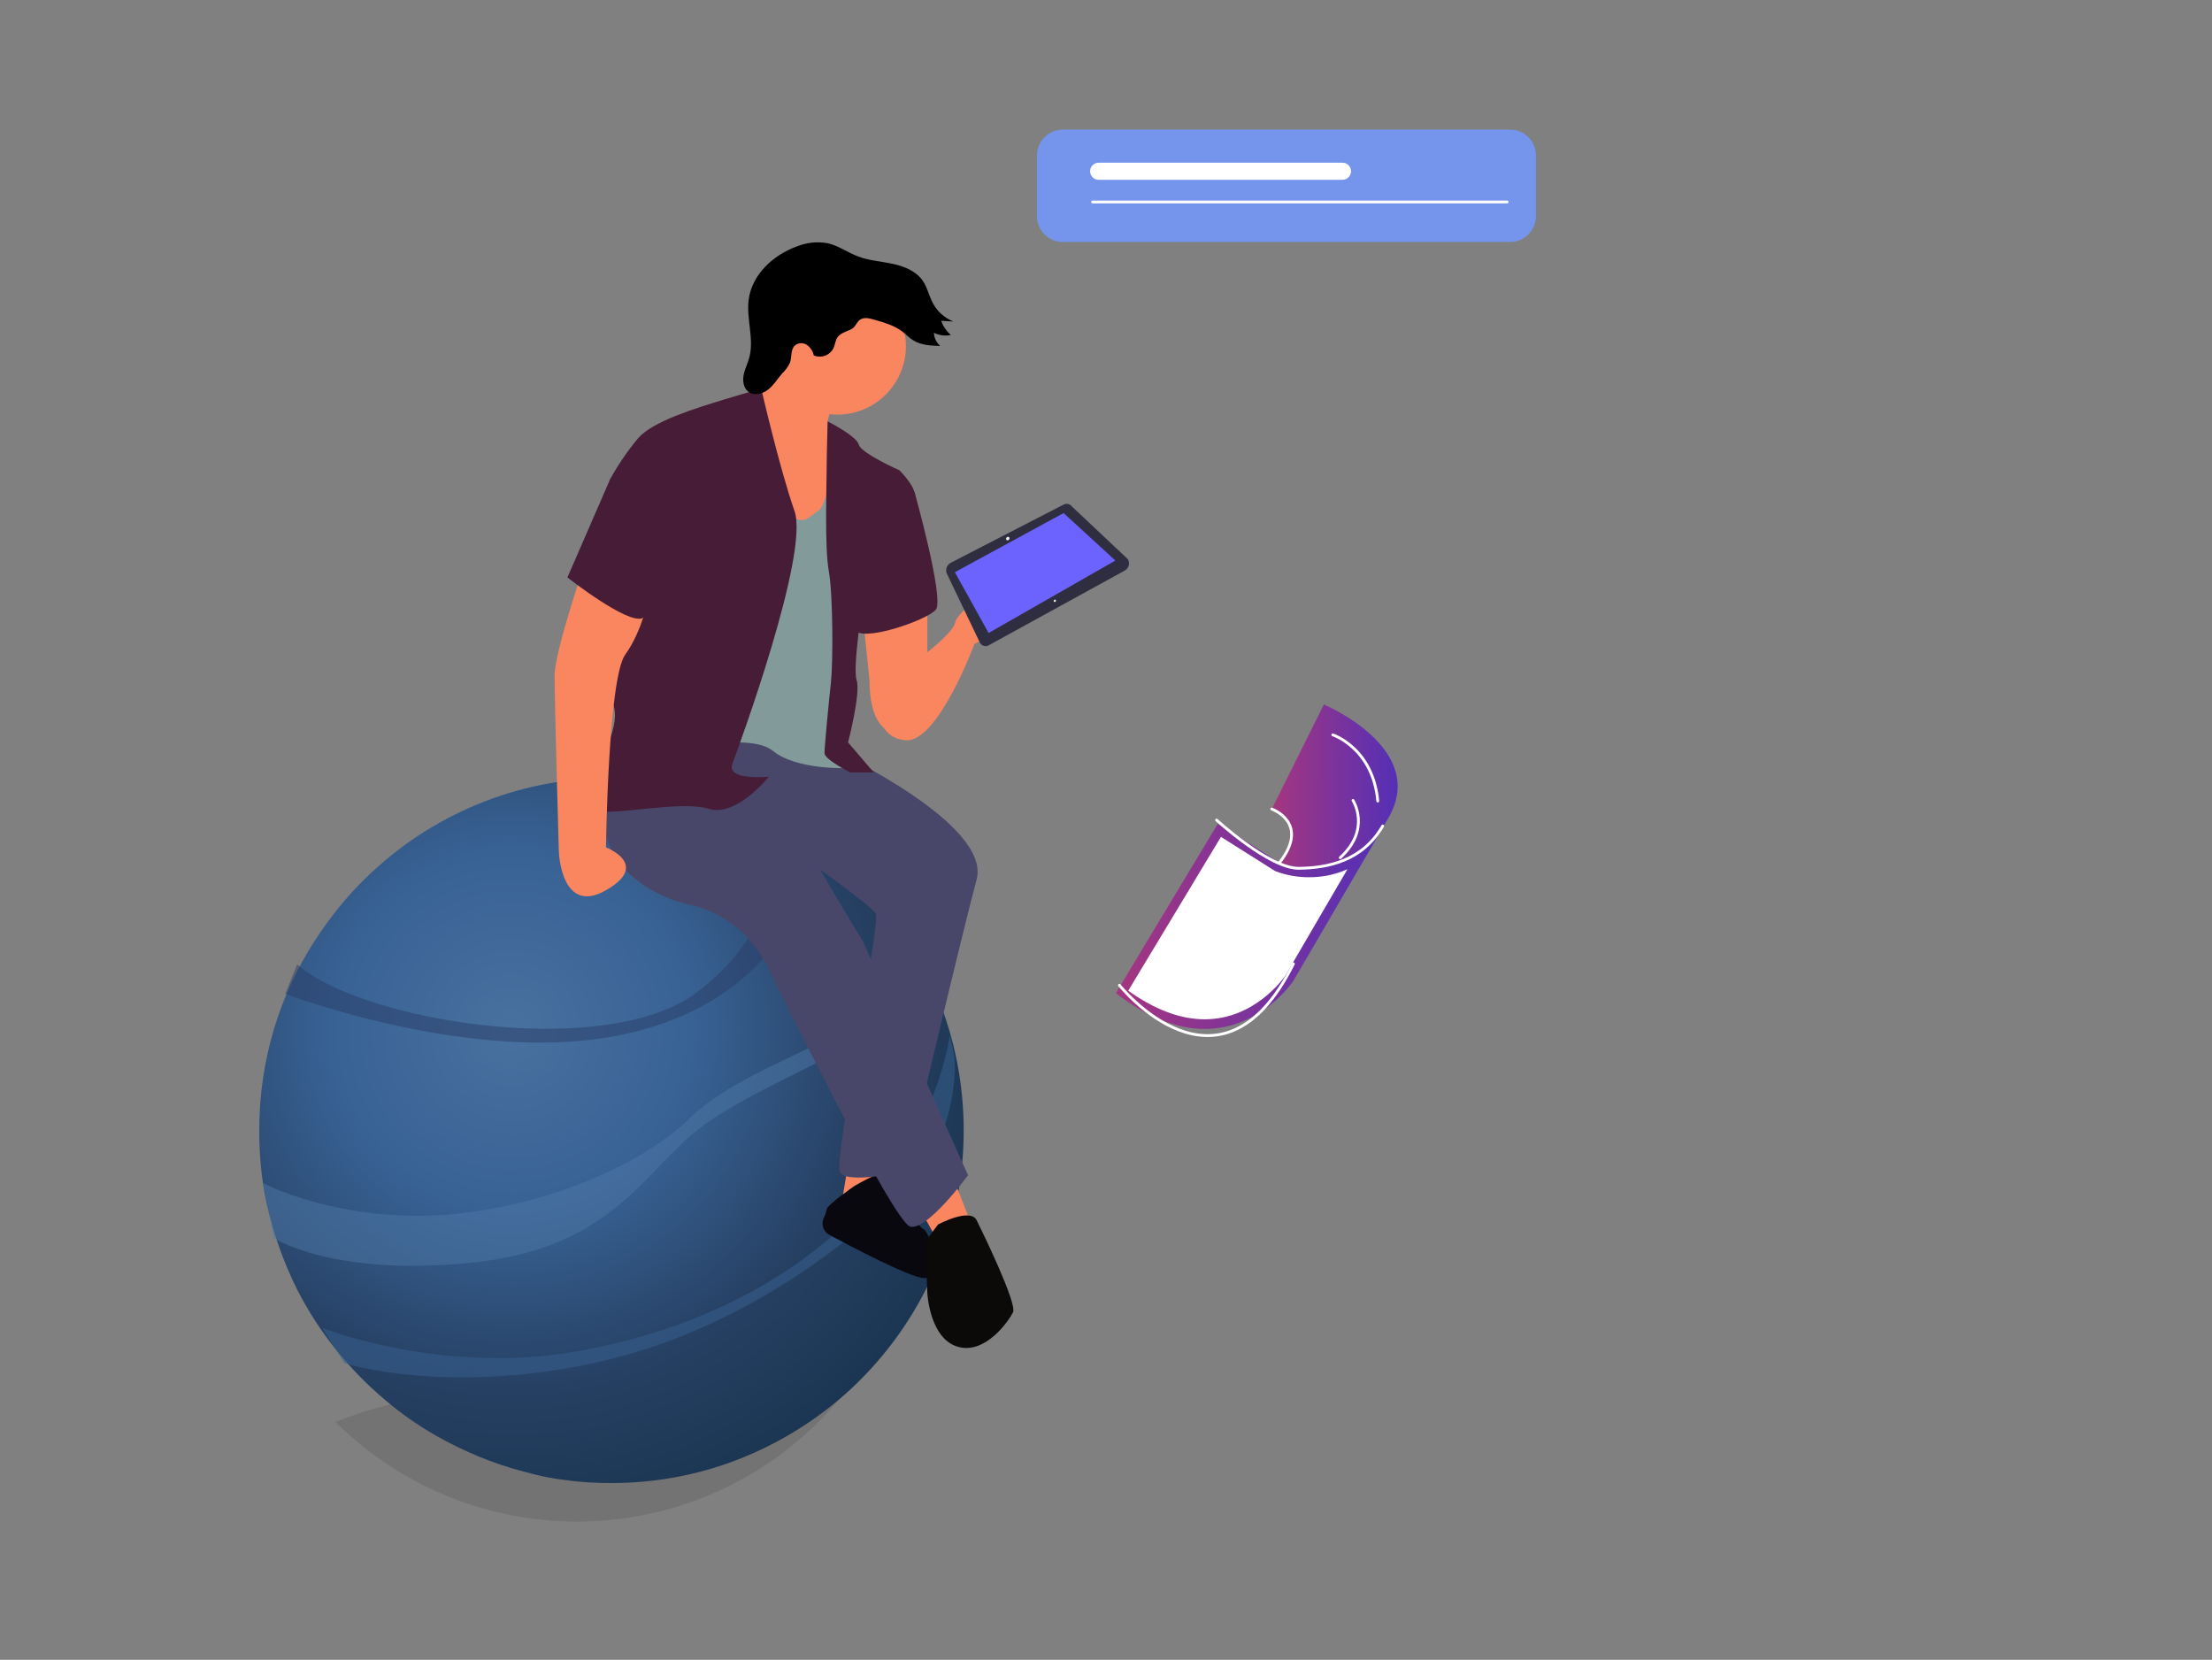 <svg width="785" height="589" viewBox="0 0 785 589" fill="none" xmlns="http://www.w3.org/2000/svg">
<rect x="0" y="0" width="785" height="589" fill="#808080" stroke="none"/>
<path opacity="0.1" d="M308.326 481.992C298.737 497.625 285.733 510.884 270.29 520.776C254.846 530.667 237.364 536.934 219.153 539.106C200.942 541.279 182.476 539.3 165.139 533.319C147.802 527.338 132.044 517.51 119.046 504.572C150.546 491.682 223.076 482.522 308.326 481.992Z" fill="black"/>
<path d="M207.246 519.963C269.102 519.963 319.246 466.237 319.246 399.963C319.246 333.689 269.102 279.963 207.246 279.963C145.39 279.963 95.246 333.689 95.246 399.963C95.246 466.237 145.39 519.963 207.246 519.963Z" fill="black"/>
<path fill-rule="evenodd" clip-rule="evenodd" d="M342 401.132C342 437.299 326.689 469.77 302.137 492.737C290.522 503.561 276.53 512.272 261.483 518.08C247.755 523.36 232.708 526.264 217.132 526.264C211.588 526.264 206.044 526 200.765 525.208C195.749 524.68 190.997 523.624 186.245 522.304C174.893 519.4 164.334 514.912 154.566 509.369C148.23 505.673 142.422 501.713 136.879 496.961C123.943 486.137 113.119 472.674 105.464 457.626C100.712 448.122 97.016 437.827 94.64 427.003C92.792 418.555 92 410.108 92 401.132C92 376.317 99.128 353.35 111.535 334.078C116.815 325.894 122.887 318.239 130.015 311.375C152.454 289.464 183.341 276 217.132 276C219.772 276 222.676 276 225.316 276.264C239.571 277.32 253.035 280.488 265.442 285.768C267.554 286.56 269.666 287.616 271.778 288.672C280.754 293.159 289.202 298.703 297.121 305.039C299.761 307.151 302.137 309.527 304.513 311.903C305.305 312.695 306.361 313.487 307.153 314.543C328.8 336.982 342 367.605 342 401.132Z" fill="url(#paint0_radial_367_295)"/>
<path opacity="0.5" fill-rule="evenodd" clip-rule="evenodd" d="M93.32 419.779L97.154 439.347C97.154 439.347 118.24 453.098 167.36 448.074C216.481 443.049 227.983 416.606 247.152 401.268C266.321 385.931 303.461 373.767 313.045 361.603C322.63 349.703 314.483 325.639 314.483 325.639L310.649 319.822C310.649 319.822 317.598 340.448 309.212 355.521C301.065 370.594 264.404 377.733 244.516 397.037C224.628 416.341 184.133 431.15 149.389 431.414C115.364 431.678 93.32 419.779 93.32 419.779Z" fill="#4E79A6"/>
<path opacity="0.5" fill-rule="evenodd" clip-rule="evenodd" d="M114.439 471.254L122.132 483.712C122.132 483.712 157.471 495.111 210.599 483.712C263.727 472.314 303.874 439.179 322.385 420.358C341.136 401.538 338.732 375.295 338.732 375.295L337.049 367.342C337.049 367.342 333.684 394.646 313.009 420.358C292.335 446.071 257.717 469.398 207.955 478.941C158.433 488.749 114.439 471.254 114.439 471.254Z" fill="#386293"/>
<path opacity="0.5" fill-rule="evenodd" clip-rule="evenodd" d="M101.24 352.674C101.24 352.674 169.035 378.527 221.347 367.036C273.66 355.807 287.735 318.203 288.674 298.878L279.056 290.783C279.056 290.783 279.29 329.432 246.214 352.935C213.137 376.176 128.217 362.336 105.462 342.228L101.24 352.674Z" fill="#2A3D67"/>
<path d="M329.095 214.033V242.164L314.649 258.89C314.649 258.89 308.567 256.609 308.567 241.403L306.286 219.355L329.095 214.033Z" fill="#F9865F"/>
<path d="M314.649 242.164C314.649 242.164 338.218 226.198 338.978 220.876C339.739 215.554 373.191 191.224 367.869 206.43C362.547 221.636 345.821 228.478 345.821 228.478C345.821 228.478 332.896 263.452 321.492 262.691C310.087 261.931 310.087 247.486 314.649 242.164Z" fill="#F9865F"/>
<path d="M300.964 413.229L298.683 426.915L310.848 423.873V413.229H300.964Z" fill="#F9865F"/>
<path d="M303.245 420.832C303.245 420.832 317.304 412.503 317.877 416.287C318.45 420.072 324.533 434.518 327.574 436.038C330.615 437.559 334.416 454.285 327.574 453.525C322.274 452.936 302.836 442.77 294.34 438.215C293.294 437.651 292.504 436.708 292.132 435.579C291.761 434.45 291.837 433.222 292.343 432.148C292.842 431.226 293.185 430.229 293.361 429.195C293.361 427.675 303.245 420.832 303.245 420.832Z" fill="#08080E"/>
<path d="M296.402 266.493C296.402 266.493 351.903 292.343 346.581 312.11C341.259 331.878 321.492 415.509 321.492 415.509C321.492 415.509 299.443 420.831 297.923 415.509C296.402 410.187 312.368 327.316 310.847 324.275C309.327 321.234 281.196 301.466 281.196 301.466L223.414 277.137L247.744 254.328L296.402 266.493Z" fill="#48476A"/>
<path d="M338.218 417.789L345.061 435.276L332.896 440.598L325.293 426.913L338.218 417.789Z" fill="#F9865F"/>
<path d="M297.162 141.806C297.162 141.806 290.32 150.93 295.642 155.492C300.964 160.053 297.162 176.78 297.162 176.78L290.32 195.787L262.949 190.465V159.293L264.47 144.087C264.47 144.087 278.155 131.162 279.676 121.279C281.196 111.395 297.162 141.806 297.162 141.806Z" fill="#F9865F"/>
<path d="M251.545 260.41C251.545 260.41 287.279 299.945 287.279 301.465C287.279 302.986 306.286 334.158 306.286 334.158L343.54 417.029C343.54 417.029 329.094 436.796 323.012 435.276C316.93 433.755 273.593 345.562 273.593 345.562C273.593 345.562 265.99 325.794 245.463 321.233C224.935 316.671 208.969 300.705 216.572 282.458C224.175 264.211 251.545 260.41 251.545 260.41Z" fill="#48476A"/>
<path d="M297.162 147.127C310.599 147.127 321.492 136.235 321.492 122.798C321.492 109.361 310.599 98.469 297.162 98.469C283.726 98.469 272.833 109.361 272.833 122.798C272.833 136.235 283.726 147.127 297.162 147.127Z" fill="#F9865F"/>
<path d="M296.402 162.333C296.402 162.333 293.361 179.82 290.32 181.341C287.279 182.861 284.998 188.183 278.155 180.58C271.312 172.977 265.23 157.771 265.23 157.771L241.661 186.663L239.38 266.493C239.38 266.493 265.99 259.65 274.354 266.493C282.717 273.335 300.964 272.575 300.964 272.575L297.162 257.369L300.203 231.52L299.443 207.951L298.683 191.224L296.402 162.333Z" fill="#839A9B"/>
<path d="M293.724 149.537C293.724 149.537 304.005 154.731 304.765 157.773C305.526 160.814 319.211 166.896 319.211 166.896C319.211 166.896 324.533 172.218 324.533 175.259C324.533 178.3 306.286 213.274 306.286 213.274C306.286 213.274 302.484 236.843 304.005 241.404C305.525 245.966 300.964 263.453 300.964 263.453L310.087 274.097H301.724C301.724 274.097 292.601 269.535 292.601 267.254C292.601 264.973 294.121 249.007 294.881 242.165C295.642 235.322 295.642 210.993 294.121 202.63C292.601 194.266 293.361 172.218 293.361 166.896C293.361 161.574 293.724 149.537 293.724 149.537Z" fill="#471C36"/>
<path d="M270.172 137.992C270.172 137.992 266.751 138.765 256.867 141.806C246.983 144.847 231.778 149.409 226.456 155.491C222.72 159.989 219.411 164.825 216.572 169.937L219.613 224.678C219.613 224.678 213.531 236.082 214.291 242.165C215.051 248.247 221.134 249.007 216.572 261.932C212.01 274.857 202.887 286.261 211.25 287.782C219.613 289.302 241.661 283.98 251.545 287.022C261.429 290.063 272.833 275.617 272.833 275.617C272.833 275.617 257.627 277.138 259.908 271.056C262.189 264.973 287.279 196.547 281.957 181.342C276.635 166.136 270.172 137.992 270.172 137.992Z" fill="#471C36"/>
<path d="M320.731 171.457L324.533 174.498C324.533 174.498 335.177 212.512 332.136 216.314C329.094 220.115 304.765 228.478 303.245 223.156C301.724 217.834 320.731 171.457 320.731 171.457Z" fill="#471C36"/>
<path d="M208.209 198.066C208.209 198.066 196.804 230.758 196.804 239.882C196.804 249.005 198.325 302.225 198.325 302.225C198.325 302.225 199.085 325.034 215.051 315.911C231.017 306.787 215.051 300.705 215.051 300.705C215.051 300.705 215.812 240.642 221.894 232.279C227.976 223.916 230.257 211.751 230.257 211.751L208.209 198.066Z" fill="#F9865F"/>
<path d="M332.896 434.516C332.896 434.516 344.3 428.433 346.581 432.995C348.862 437.557 361.027 462.646 359.506 465.687C357.985 468.729 349.622 480.893 339.739 477.852C329.855 474.811 329.095 458.845 329.095 458.845L328.334 440.598L332.896 434.516Z" fill="#0B0A09"/>
<path d="M301.926 116.922C300.251 117.71 298.262 118.182 297.209 119.706C296.429 120.835 296.351 122.302 295.782 123.551C295.161 124.787 294.091 125.74 292.791 126.216C291.491 126.691 290.059 126.653 288.787 126.109C288.476 124.594 287.595 123.257 286.327 122.373C285.686 121.952 284.927 121.747 284.161 121.789C283.396 121.831 282.664 122.118 282.073 122.607C280.506 124.101 281.061 126.706 280.329 128.744C279.643 130.177 278.699 131.472 277.543 132.564C275.879 134.484 274.554 136.736 272.55 138.298C270.546 139.86 267.507 140.537 265.516 138.958C263.841 137.631 263.494 135.182 263.901 133.085C264.308 130.987 265.316 129.056 265.884 126.996C267.732 120.304 264.786 113.16 265.698 106.278C266.865 97.46 274.361 90.494 282.727 87.471C286.208 86.053 290.019 85.65 293.721 86.306C297.547 87.161 300.815 89.597 304.479 90.99C308.398 92.479 312.659 92.739 316.76 93.61C320.86 94.481 325.08 96.165 327.46 99.617C329.12 102.024 329.69 105.013 331.066 107.593C332.649 110.538 335.214 112.836 338.314 114.088L333.979 113.841C334.706 115.775 335.891 117.505 337.433 118.881C335.401 119.296 333.288 119.017 331.432 118.088C331.466 118.979 331.682 119.854 332.067 120.658C332.451 121.462 332.997 122.179 333.67 122.764C330.334 122.664 326.817 122.51 323.998 120.723C322.617 119.848 321.492 118.629 320.192 117.637C317.423 115.523 313.988 114.519 310.639 113.558C308.88 113.053 306.763 112.351 305.173 113.482C303.848 114.424 303.639 116.115 301.926 116.922Z" fill="black"/>
<path d="M227.976 160.812L216.572 169.936L201.366 204.909C201.366 204.909 222.654 221.636 227.976 219.355C233.298 217.074 242.422 176.779 242.422 176.779L227.976 160.812Z" fill="#471C36"/>
<path d="M399.023 202.543L351.036 228.902C350.758 229.087 350.442 229.208 350.112 229.258C349.782 229.308 349.445 229.285 349.125 229.19C348.804 229.096 348.509 228.932 348.258 228.711C348.008 228.49 347.809 228.217 347.676 227.911L335.92 203.339C335.698 202.638 335.734 201.881 336.022 201.205C336.311 200.529 336.833 199.979 337.493 199.656L377.334 179.12C377.825 178.824 378.407 178.721 378.97 178.828C379.532 178.936 380.035 179.247 380.382 179.702L400.284 198.451C400.479 198.8 400.602 199.186 400.645 199.584C400.687 199.982 400.648 200.385 400.53 200.767C400.413 201.15 400.218 201.505 399.959 201.81C399.7 202.115 399.381 202.365 399.023 202.543Z" fill="#2F2E41"/>
<path d="M395.821 198.914L350.834 224.627L338.862 203.051L377.455 182.064L395.821 198.914Z" fill="#6C63FF"/>
<path d="M358.076 191.482C358.31 191.201 358.306 190.811 358.066 190.612C357.827 190.412 357.443 190.478 357.208 190.758C356.974 191.039 356.978 191.429 357.218 191.629C357.457 191.828 357.841 191.763 358.076 191.482Z" fill="#F2F2F2"/>
<path d="M374.634 213.436C374.79 213.249 374.788 212.989 374.628 212.856C374.468 212.723 374.212 212.766 374.056 212.954C373.9 213.141 373.903 213.401 374.062 213.534C374.222 213.667 374.478 213.623 374.634 213.436Z" fill="#F2F2F2"/>
<path d="M535.917 46H377.163C372.102 46 368 50.109 368 55.177V76.697C368 81.765 372.102 85.874 377.163 85.874H535.917C540.977 85.874 545.08 81.765 545.08 76.697V55.177C545.08 50.109 540.977 46 535.917 46Z" fill="#7595EC"/>
<path d="M476.428 57.74H389.886C388.215 57.74 386.86 59.097 386.86 60.771C386.86 62.446 388.215 63.803 389.886 63.803H476.428C478.099 63.803 479.454 62.446 479.454 60.771C479.454 59.097 478.099 57.74 476.428 57.74Z" fill="white"/>
<path d="M387.729 71.672H534.847" stroke="white" stroke-linecap="round" stroke-linejoin="round"/>
<path d="M469.818 250L451.338 287.097C451.338 287.097 463.874 291.719 454.075 306.121C454.075 306.121 477.248 315.745 492.409 290.757C507.571 265.768 469.818 250 469.818 250Z" fill="url(#paint1_linear_367_295)"/>
<path d="M427.518 363.381C418.166 363.381 408.301 359.554 398.167 352.001L432.736 294.615L453.305 307.585L453.438 307.641C457.033 308.963 460.838 309.622 464.667 309.588C471.163 309.628 477.507 307.62 482.8 303.847L457.528 347.211C457.472 347.29 446.59 363.415 427.518 363.415V363.381Z" fill="white"/>
<path d="M433.295 296.968L452.288 308.953L452.534 309.11L452.791 309.211C456.591 310.618 460.615 311.323 464.667 311.292C469.323 311.309 473.93 310.341 478.186 308.449L456.131 346.24C455.416 347.292 445.182 361.706 427.529 361.706C418.915 361.706 409.798 358.293 400.391 351.556L433.295 296.968ZM492.409 290.746C483.839 304.868 472.723 307.935 464.667 307.935C461.056 307.965 457.469 307.347 454.075 306.111L432.188 292.312L396 352.429C408.089 361.761 418.669 365.119 427.529 365.119C447.763 365.119 458.98 348.087 458.98 348.087L492.409 290.802V290.746Z" fill="url(#paint2_linear_367_295)"/>
<path d="M451.338 287.096C451.338 287.096 465.125 291.975 454.075 306.12" stroke="white" stroke-linecap="round" stroke-linejoin="round"/>
<path d="M431.753 291.012C431.753 291.012 450.534 308.245 460.925 308.122C471.315 307.999 483.516 305.537 490.7 293.115" stroke="white" stroke-linecap="round" stroke-linejoin="round"/>
<path d="M434.065 313.307C434.065 313.307 446.948 324.765 461.361 321.084" stroke="white" stroke-linecap="round" stroke-linejoin="round"/>
<path d="M447.596 330.426C447.596 330.426 454.355 335.495 463.807 330.694" stroke="white" stroke-linecap="round" stroke-linejoin="round"/>
<path d="M416.491 337.5C416.491 337.5 432.133 353.044 456.657 342.793" stroke="white" stroke-linecap="round" stroke-linejoin="round"/>
<path d="M424.982 322.338C424.982 322.338 431.35 326.903 435.339 328.359" stroke="white" stroke-linecap="round" stroke-linejoin="round"/>
<path d="M472.991 260.766C472.991 260.766 487.237 265.433 488.946 284.266" stroke="white" stroke-linecap="round" stroke-linejoin="round"/>
<path d="M480.153 284.029C480.153 284.029 486.711 294.201 475.628 304.362" stroke="white" stroke-linecap="round" stroke-linejoin="round"/>
<path d="M397.273 349.63C397.273 349.63 433.026 394.481 459.002 342.031" stroke="white" stroke-linecap="round" stroke-linejoin="round"/>
<defs>
<radialGradient id="paint0_radial_367_295" cx="0" cy="0" r="1" gradientUnits="userSpaceOnUse" gradientTransform="translate(181.567 365.689) scale(183.456 183.456)">
<stop offset="0.006" stop-color="#48719F"/>
<stop offset="0.349" stop-color="#386294"/>
<stop offset="0.693" stop-color="#264063"/>
<stop offset="1" stop-color="#19344F"/>
</radialGradient>
<linearGradient id="paint1_linear_367_295" x1="448.616" y1="275.909" x2="501.282" y2="276.058" gradientUnits="userSpaceOnUse">
<stop stop-color="#AA367C"/>
<stop offset="1" stop-color="#4A2FBD"/>
</linearGradient>
<linearGradient id="paint2_linear_367_295" x1="390.124" y1="324" x2="503.809" y2="324.542" gradientUnits="userSpaceOnUse">
<stop stop-color="#AA367C"/>
<stop offset="1" stop-color="#4A2FBD"/>
</linearGradient>
</defs>
</svg>

